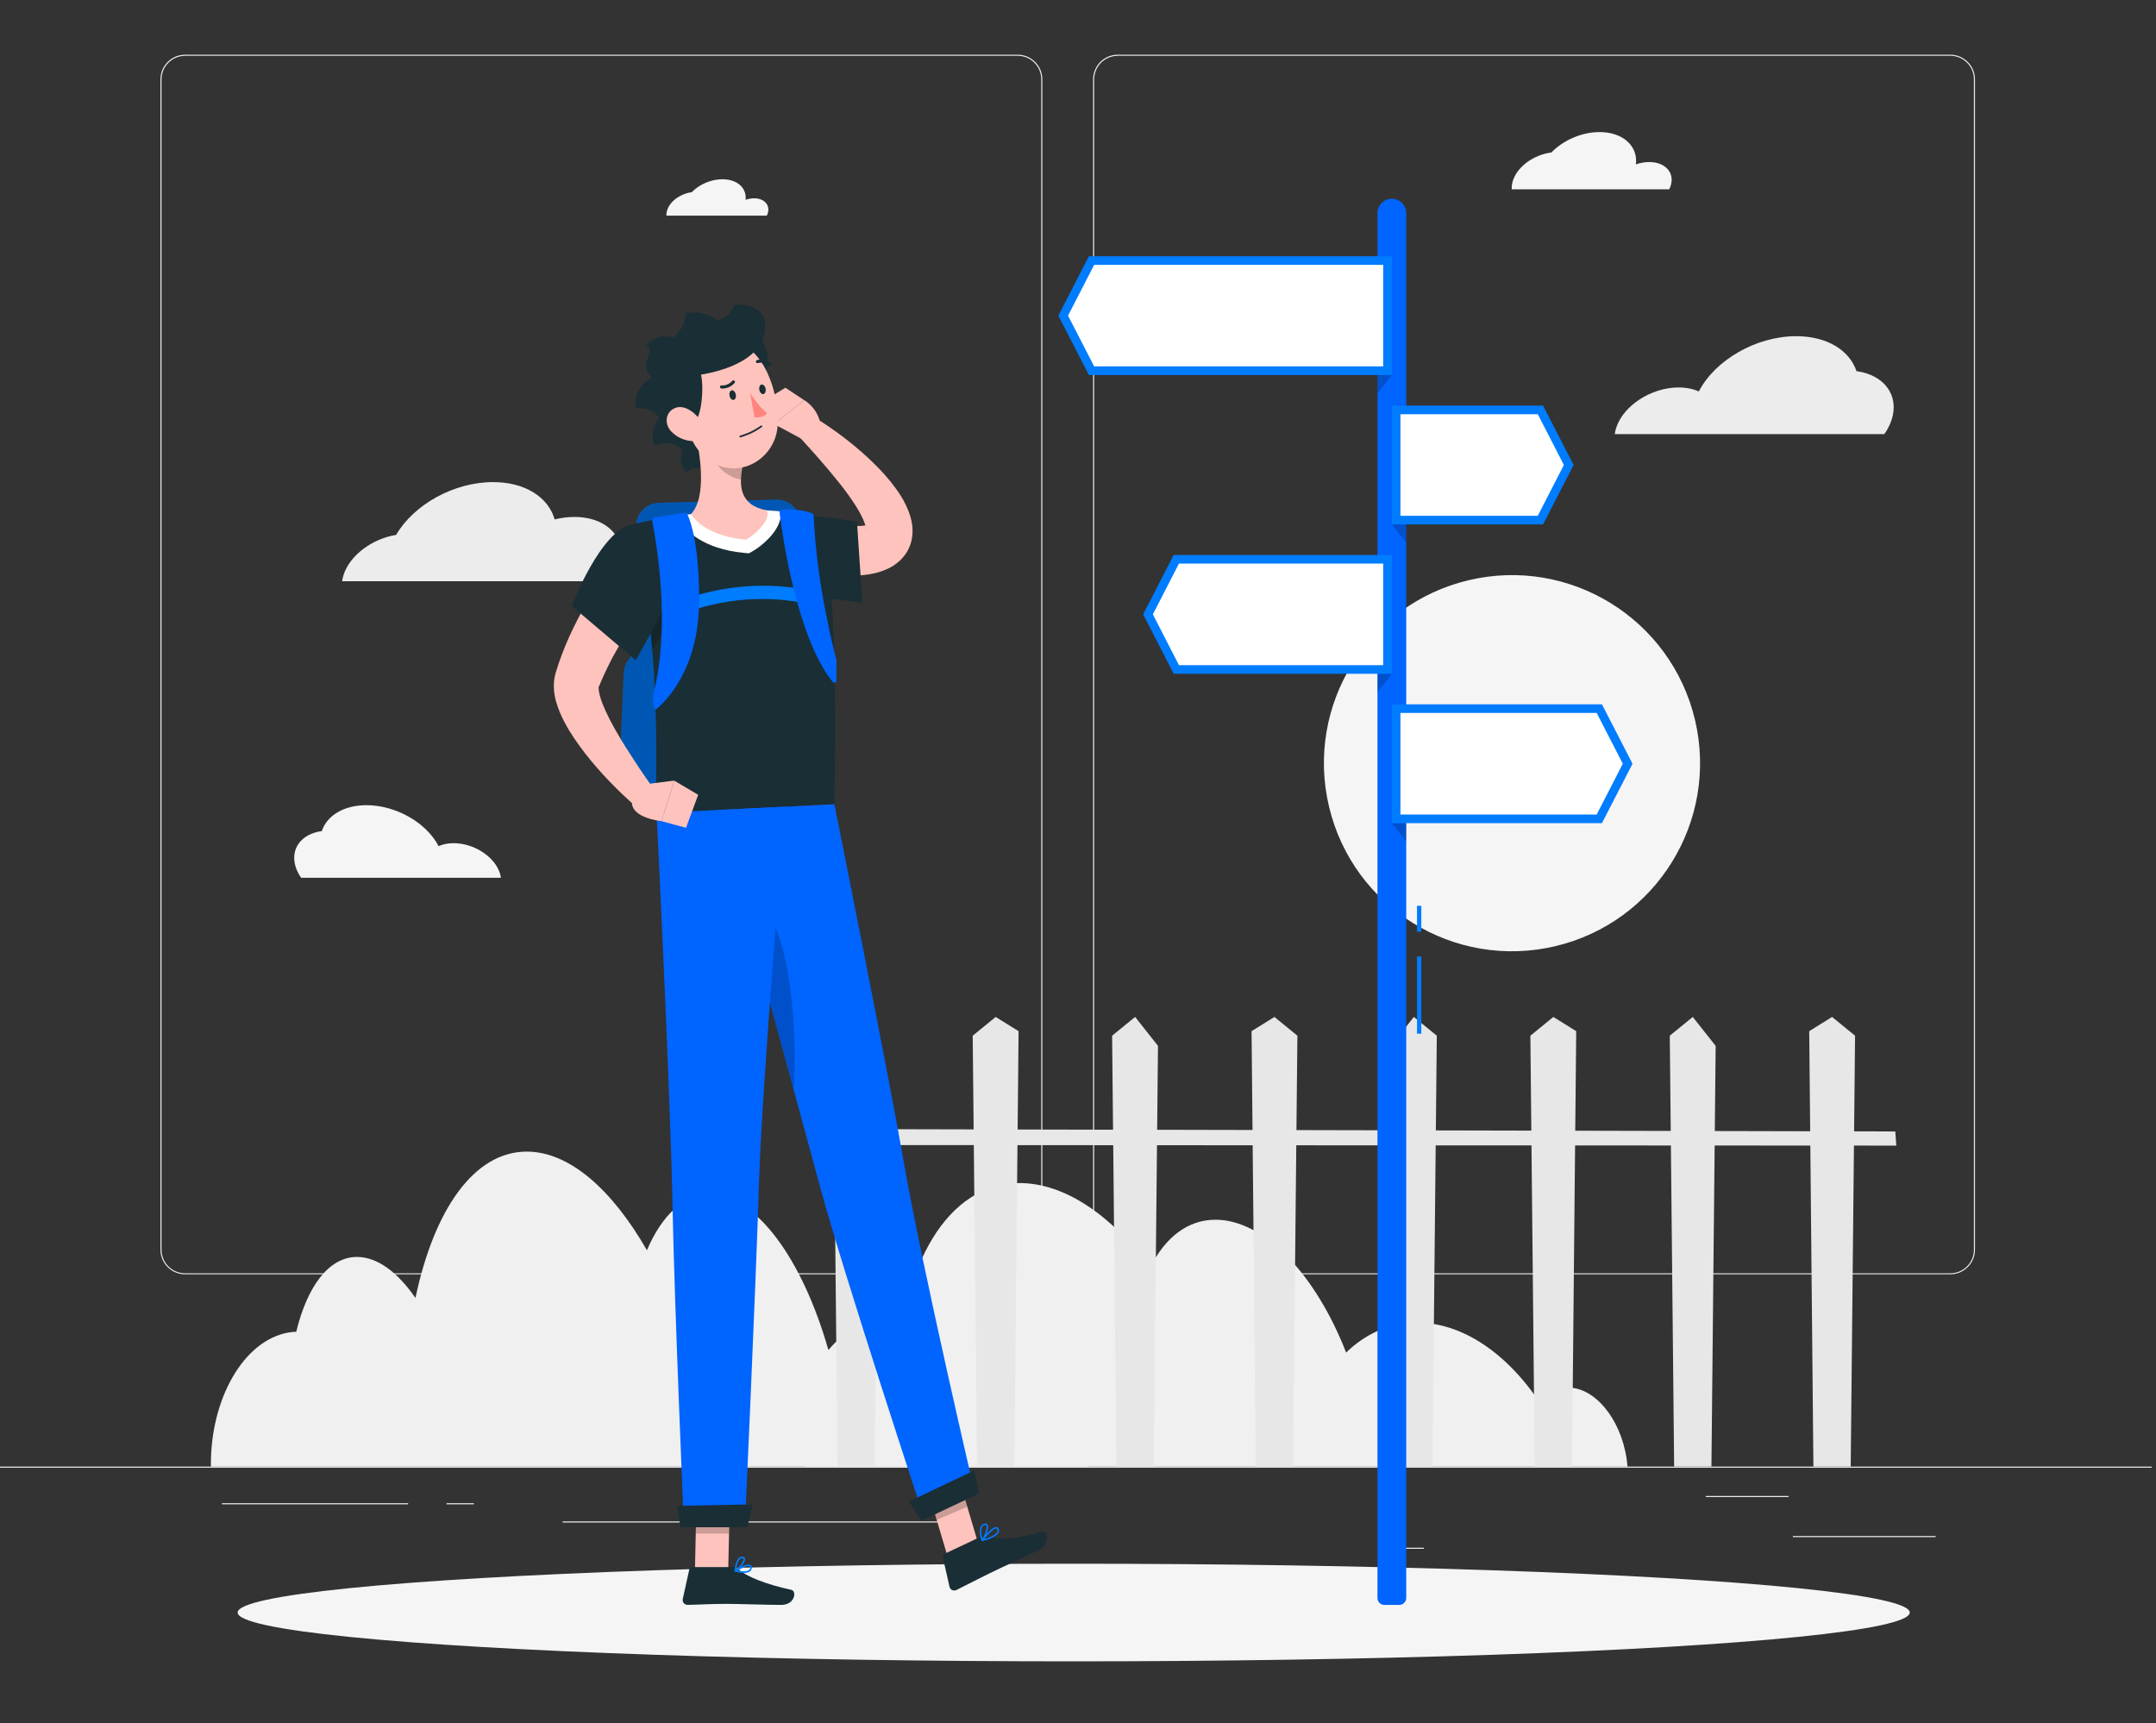 <?xml version="1.0" encoding="utf-8"?>
<!-- Generator: Adobe Illustrator 24.0.1, SVG Export Plug-In . SVG Version: 6.00 Build 0)  -->
<svg version="1.1" id="Layer_1" xmlns="http://www.w3.org/2000/svg" xmlns:xlink="http://www.w3.org/1999/xlink" x="0px" y="0px"
	 viewBox="0 0 500 399.61" style="enable-background:new 0 0 500 399.61;" xml:space="preserve">
<rect x="0" y="0" width="500" height="399.61" fill="#333333" stroke="none"/>
<style type="text/css">
	.st0{fill:#ECECEC;}
	.st1{fill:#F0F0F0;}
	.st2{fill:#F5F5F5;}
	.st3{fill:#E7E7E7;}
	.st4{fill:#007CFF;}
	.st5{fill:#0064FF;}
	.st6{opacity:0.2;}
	.st7{fill:#FFFFFF;}
	.st8{fill:#FFC3BD;}
	.st9{fill:#1A2E35;}
	.st10{opacity:0.3;}
	.st11{fill:#FF847F;}
</style>
<title>404</title>
<g>
	<rect x="-1" y="340.14" class="st0" width="500" height="0.25"/>
	<rect x="415.78" y="356.24" class="st0" width="33.12" height="0.25"/>
	<rect x="321.53" y="358.95" class="st0" width="8.69" height="0.25"/>
	<rect x="395.59" y="346.95" class="st0" width="19.19" height="0.25"/>
	<rect x="51.46" y="348.63" class="st0" width="43.19" height="0.25"/>
	<rect x="103.56" y="348.63" class="st0" width="6.33" height="0.25"/>
	<rect x="130.47" y="352.85" class="st0" width="93.68" height="0.25"/>
	<path class="st0" d="M236.01,295.54H42.92c-3.15,0-5.71-2.56-5.71-5.71V18.4c0-3.15,2.56-5.71,5.71-5.71h193.1
		c3.15,0,5.71,2.56,5.71,5.71v271.43C241.72,292.98,239.16,295.54,236.01,295.54z M42.92,12.95c-3.01,0-5.46,2.45-5.46,5.46v271.43
		c0,3.01,2.45,5.46,5.46,5.46h193.1c3.01,0,5.46-2.45,5.46-5.46V18.4c0-3.01-2.45-5.46-5.46-5.46H42.92z"/>
	<path class="st0" d="M452.31,295.54h-193.1c-3.15,0-5.71-2.56-5.71-5.71V18.4c0-3.15,2.56-5.71,5.71-5.71h193.1
		c3.15,0,5.71,2.56,5.71,5.71v271.43C458.02,292.98,455.46,295.54,452.31,295.54z M259.21,12.95c-3.01,0-5.46,2.45-5.46,5.46v271.43
		c0,3.01,2.45,5.46,5.46,5.46h193.1c3.01,0,5.46-2.45,5.46-5.46V18.4c0-3.01-2.45-5.46-5.46-5.46H259.21z"/>
</g>
<g>
	<path class="st1" d="M377.24,338.38c-1.41-9.6-7.72-17.01-14.12-16.54c-2.4,0.19-4.47,1.44-6.04,3.44
		c-7.96-11.94-18.98-19.28-30.09-18.47c-5.64,0.39-10.66,2.86-14.81,6.88c-7.01-18.03-18.94-30.81-30.3-30.81
		c-6.45,0-11.68,4.14-15.12,11.04c-9.07-12.1-19.85-19.54-30.29-19.54c-16.65,0-27.58,18.89-28.53,45.42
		c-4.19,5-19.36,11.99-21.27,20.35h190.78C377.39,339.56,377.33,338.98,377.24,338.38z"/>
	<path class="st1" d="M239.77,322.62c-2.28,0.19-4.26,1.66-5.8,4.02c-7.11-13.99-17.24-22.58-27.7-21.63
		c-5.33,0.46-10.14,3.37-14.14,8.07c-0.02,0.03-0.02,0-0.02,0c-6.01-21.09-16.83-36.03-27.52-36.03c-6.08,0-11.12,4.84-14.56,12.91
		c-8.14-14.18-18.04-22.88-27.87-22.88c-12.18,0-21.47,13.37-25.81,33.94c-4.13-5.98-8.85-9.51-13.55-9.51
		c-6.51,0-11.53,6.77-14.1,17.36c-0.57,0-1.15,0.05-1.74,0.16c-10.45,1.77-18.25,15.46-18.05,31.11h203.42
		C250.9,329.82,245.48,322.1,239.77,322.62z"/>
	
		<ellipse transform="matrix(0.973 -0.23 0.23 0.973 -31.314 85.311)" class="st2" cx="350.69" cy="177.13" rx="43.62" ry="43.62"/>
	<path class="st0" d="M430.54,86.08c-1.62-4.83-6.81-8.11-13.98-8.11c-9.31,0-18.81,5.54-22.59,12.82c-1.31-0.6-2.91-0.93-4.69-0.93
		c-6.35,0-12.83,4.21-14.48,9.39c-0.15,0.48-0.26,0.97-0.32,1.43h62.52c0.75-1.07,1.33-2.21,1.71-3.39
		C440.5,91.62,436.91,86.93,430.54,86.08z"/>
	<path class="st2" d="M74.62,192.75c1.2-3.58,5.05-6.01,10.36-6.01c6.9,0,13.94,4.1,16.74,9.5c0.97-0.44,2.15-0.69,3.48-0.69
		c4.71,0,9.51,3.12,10.73,6.96c0.11,0.36,0.19,0.72,0.24,1.06H69.84c-0.56-0.79-0.99-1.64-1.27-2.51
		C67.24,196.86,69.9,193.38,74.62,192.75z"/>
	<path class="st2" d="M359.77,35.37c2.74-2.82,6.99-4.74,11.18-4.74c5.44,0,8.93,3.24,8.44,7.49c0.99-0.35,2.04-0.54,3.09-0.54
		c3.71,0,5.93,2.46,4.97,5.49c-0.09,0.28-0.21,0.57-0.34,0.84h-36.52c-0.04-0.62,0.04-1.29,0.26-1.98
		C351.89,38.61,355.73,35.87,359.77,35.37z"/>
	<path class="st2" d="M160.4,44.59c1.75-1.8,4.46-3.02,7.13-3.02c3.47,0,5.69,2.06,5.38,4.77c0.63-0.22,1.3-0.35,1.97-0.35
		c2.37,0,3.78,1.57,3.17,3.5c-0.06,0.18-0.13,0.36-0.22,0.53h-23.28c-0.03-0.4,0.03-0.82,0.17-1.26
		C155.38,46.65,157.83,44.9,160.4,44.59z"/>
	<path class="st0" d="M145.28,126.64c-0.46,0-0.92,0.03-1.37,0.08c-0.92-4.02-4.96-6.83-10.69-6.83c-1.54,0-3.09,0.2-4.59,0.57
		c-1.47-5.13-6.82-8.65-14.29-8.65c-9.11,0-18.4,5.24-22.47,12.24c-5.56,0.9-10.74,4.73-12.2,9.3c-0.16,0.49-0.26,0.98-0.33,1.45
		h73.26l0.02-0.06C154.06,130.28,150.76,126.64,145.28,126.64z"/>
	<g>
		<polygon class="st3" points="290.25,239.15 295.55,235.85 300.88,240.2 299.87,340.14 291.23,340.14 		"/>
		<polygon class="st3" points="268.55,242.56 263.25,235.85 257.91,240.2 258.92,340.14 267.57,340.14 		"/>
		<polygon class="st3" points="236.22,239.15 230.91,235.85 225.58,240.2 226.59,340.14 235.24,340.14 		"/>
		<polygon class="st3" points="193.25,242.56 198.55,235.85 203.88,240.2 202.87,340.14 194.23,340.14 		"/>
		<polygon class="st3" points="419.58,239.15 424.88,235.85 430.21,240.2 429.2,340.14 420.55,340.14 		"/>
		<polygon class="st3" points="397.88,242.56 392.57,235.85 387.24,240.2 388.25,340.14 396.9,340.14 		"/>
		<polygon class="st3" points="365.54,239.15 360.24,235.85 354.91,240.2 355.92,340.14 364.56,340.14 		"/>
		<polygon class="st3" points="322.58,242.56 327.88,235.85 333.21,240.2 332.2,340.14 323.56,340.14 		"/>
		<polygon class="st3" points="189.8,265.56 439.77,265.69 439.54,262.41 189.81,261.85 		"/>
	</g>
</g>
<ellipse id="_x3C_Path_x3E__190_" class="st2" cx="249" cy="373.98" rx="193.89" ry="11.32"/>
<g>
	<rect x="328.62" y="221.85" class="st4" width="1" height="17.89"/>
	<rect x="328.62" y="210.08" class="st4" width="1" height="6"/>
	<path class="st5" d="M322.78,46.09L322.78,46.09c-1.84,0-3.33,1.49-3.33,3.33v321.17c0,0.9,0.73,1.63,1.63,1.63h3.41
		c0.9,0,1.63-0.73,1.63-1.63V49.42C326.12,47.58,324.62,46.09,322.78,46.09z"/>
	<polygon class="st6" points="319.45,86.98 319.45,91.23 322.78,86.98 	"/>
	<polygon class="st6" points="326.12,121.62 326.12,125.87 322.78,121.62 	"/>
	<polygon class="st6" points="326.12,190.9 326.12,195.15 322.78,190.9 	"/>
	<polygon class="st6" points="319.45,156.26 319.45,160.51 322.78,156.26 	"/>
	<g>
		<polygon class="st4" points="322.78,86.98 252.53,86.98 245.44,73.2 252.53,59.42 322.78,59.42 		"/>
		<polygon class="st7" points="253.75,84.98 247.69,73.2 253.75,61.42 320.78,61.42 320.78,84.98 		"/>
	</g>
	<g>
		<polygon class="st4" points="322.78,121.62 357.85,121.62 364.93,107.84 357.85,94.06 322.78,94.06 		"/>
		<polygon class="st7" points="356.63,119.62 362.68,107.84 356.63,96.06 324.78,96.06 324.78,119.62 		"/>
	</g>
	<g>
		<polygon class="st4" points="322.78,156.26 272.19,156.26 265.11,142.48 272.19,128.71 322.78,128.71 		"/>
		<polygon class="st7" points="273.41,154.26 267.36,142.48 273.41,130.71 320.78,130.71 320.78,154.26 		"/>
	</g>
	<g>
		<polygon class="st4" points="322.78,190.9 371.51,190.9 378.6,177.13 371.51,163.35 322.78,163.35 		"/>
		<polygon class="st7" points="370.29,188.9 376.35,177.13 370.29,165.35 324.78,165.35 324.78,188.9 		"/>
	</g>
</g>
<g>
	<polygon class="st8" points="219.71,360.84 226.81,357.81 221.68,340.56 214.58,343.59 	"/>
	<polygon class="st8" points="161.16,364.33 168.88,364.33 169.28,346.46 161.56,346.46 	"/>
	<path class="st9" d="M169.93,363.44h-9.41c-0.32,0-0.59,0.22-0.66,0.53l-1.52,6.86c-0.16,0.71,0.4,1.39,1.13,1.37
		c3.03-0.05,5.24-0.23,9.05-0.23c2.35,0,9.42,0.24,12.66,0.24c3.17,0,3.66-3.2,2.34-3.49c-5.95-1.3-10.43-3.09-12.33-4.81
		C170.84,363.61,170.39,363.44,169.93,363.44z"/>
	<path class="st9" d="M226.64,356.78l-7.62,3.6c-0.29,0.13-0.44,0.45-0.37,0.76l1.55,6.85c0.16,0.71,0.94,1.09,1.59,0.77
		c2.73-1.35,6.62-3.39,10.08-5.02c4.04-1.91,4.17-1.91,8.9-4.15c2.86-1.35,2.29-4.63,0.97-4.32c-6.02,1.39-7.07,1.94-13.17,1.26
		C227.92,356.46,227.24,356.5,226.64,356.78z"/>
	<path class="st8" d="M183.81,119.5l3.18,0.79c1.09,0.26,2.19,0.49,3.27,0.7c2.17,0.42,4.34,0.76,6.35,0.93
		c1,0.08,1.97,0.11,2.81,0.06c0.83-0.03,1.56-0.16,1.82-0.24c0.14-0.03,0.12-0.03-0.01,0.11c-0.13,0.13-0.34,0.45-0.39,0.72
		c-0.07,0.27-0.03,0.4,0,0.34c0.03-0.05,0.02-0.28-0.03-0.57c-0.25-1.24-1.15-3.14-2.27-4.9c-1.14-1.79-2.45-3.62-3.88-5.4
		c-2.84-3.57-6.01-7.15-9.16-10.58l3.62-4.53c4.29,2.68,8.23,5.62,12,9.07c1.85,1.74,3.7,3.56,5.39,5.67
		c1.68,2.14,3.37,4.39,4.51,7.78c0.27,0.87,0.51,1.83,0.59,2.98c0.07,1.14-0.01,2.49-0.5,3.9c-0.47,1.4-1.39,2.73-2.41,3.68
		c-1.02,0.96-2.09,1.57-3.07,2.01c-1.96,0.86-3.64,1.14-5.2,1.33c-1.56,0.17-3.01,0.18-4.41,0.14c-2.79-0.09-5.41-0.45-7.96-0.93
		c-1.28-0.25-2.54-0.52-3.79-0.82c-1.28-0.3-2.44-0.62-3.81-1.04L183.81,119.5z"/>
	<path class="st9" d="M173.1,122.71c4.03-6.18,25.65-1.63,25.65-1.63l1.24,18.73c0,0-7.97-1.27-17.69-1.7
		C176.2,137.84,168.08,130.42,173.1,122.71z"/>
	<path class="st8" d="M186.73,102.22l-7.25-3.88l7.04-5.53c0,0,3.16,1.77,3.76,5.62L186.73,102.22z"/>
	<polygon class="st8" points="175.06,94.3 182.13,89.92 186.52,92.82 179.48,98.35 	"/>
	<g>
		<polygon class="st6" points="221.68,340.57 224.32,349.46 217.22,352.49 214.57,343.6 		"/>
		<polygon class="st6" points="161.56,346.47 169.28,346.47 169.07,355.68 161.35,355.68 		"/>
	</g>
	<g>
		<path class="st4" d="M155.03,139.64l-9.41,13.57c-0.6,0.86-0.94,1.88-0.98,2.93l-0.74,18.01c-0.05,1.34,0.38,2.65,1.22,3.7
			l4.09,5.08c1.12,1.39,2.84,2.15,4.61,2.05l12.37-0.68c2.94-0.16,5.24-2.6,5.23-5.54l-0.1-36.15c-0.01-3.11-2.58-5.6-5.68-5.52
			l-6.22,0.17C157.66,137.31,156.03,138.19,155.03,139.64z"/>
		<path class="st10" d="M155.03,139.64l-9.41,13.57c-0.6,0.86-0.94,1.88-0.98,2.93l-0.74,18.01c-0.05,1.34,0.38,2.65,1.22,3.7
			l4.09,5.08c1.12,1.39,2.84,2.15,4.61,2.05l12.37-0.68c2.94-0.16,5.24-2.6,5.23-5.54l-0.1-36.15c-0.01-3.11-2.58-5.6-5.68-5.52
			l-6.22,0.17C157.66,137.31,156.03,138.19,155.03,139.64z"/>
	</g>
	<g>
		<path class="st4" d="M180.55,134.48l-27.23,0.74c-3,0.08-5.52-2.31-5.61-5.31l-0.21-7.68c-0.08-3,2.31-5.52,5.31-5.61l27.23-0.74
			c3-0.08,5.52,2.31,5.61,5.31l0.21,7.68C185.94,131.88,183.55,134.4,180.55,134.48z"/>
		<path class="st10" d="M180.55,134.48l-27.23,0.74c-3,0.08-5.52-2.31-5.61-5.31l-0.21-7.68c-0.08-3,2.31-5.52,5.31-5.61l27.23-0.74
			c3-0.08,5.52,2.31,5.61,5.31l0.21,7.68C185.94,131.88,183.55,134.4,180.55,134.48z"/>
	</g>
	<path class="st9" d="M146.54,121.66c2.21,8.57,3.55,17.29,4.39,25.48c0.61,5.99,0.93,11.71,1.1,16.89
		c0.4,12.14-0.06,21.38,0.24,24.52c6.04-0.3,28.81-1.42,41.23-2.04c1.22-60.66-3.76-66.61-3.76-66.61s-4.54-1-9.83-1.42
		c-0.7-0.06-1.41-0.1-2.13-0.13c-4.66-0.19-12.28,0.35-17.53,0.87c-1.1,0.11-2.22,0.25-3.31,0.4
		C151.41,120.41,146.54,121.66,146.54,121.66z"/>
	<path class="st4" d="M187.86,140.16c-9.76-2.23-20.11-1.45-29.83,2.25c-0.28-0.96-0.56-1.93-0.84-2.89
		c10.25-3.9,21.17-4.72,31.47-2.37C188.39,138.16,188.12,139.16,187.86,140.16z"/>
	<path class="st6" d="M156.71,132.97c-0.12,6.9-2.14,12.69-5.46,17.74c-0.09-1.18-0.2-2.37-0.33-3.57
		c-0.46-4.5-1.07-9.17-1.92-13.89L156.71,132.97z"/>
	<path class="st7" d="M181.06,118.59c-0.38-0.04-0.77-0.07-1.16-0.1c-0.7-0.06-1.4-0.1-2.12-0.13c-4.67-0.19-12.28,0.36-17.53,0.87
		c-1.11,0.1-2.22,0.25-3.31,0.4c-0.02,0-0.05,0.01-0.07,0.01l0.79,1.23c1.22,1.93,5.12,6.48,15.09,7.37l0.95,0.08l0.83-0.47
		c2.14-1.22,5.61-4.17,6.39-7.31C181.12,119.81,181.14,119.16,181.06,118.59z"/>
	<path class="st9" d="M154.61,87.61c-3.89-1.94-8.32,3.65-7,7.15c3.64-0.52,5.27,2.06,5.27,2.06s-2.59,3.18-1.03,6.64
		c3.16-1.96,6.39,0.77,6.39,0.77s-1.36,3.15,1.19,5.5c0.84-2.26,4-0.21,5.28-2.01c2.08-2.91-0.32-6.03-0.32-6.03l-0.87-1.45
		C162.9,93.39,160.66,90.63,154.61,87.61z"/>
	<path class="st8" d="M161.01,99.4c1.39,5.58,3,15.86-0.76,19.82c1.57,2.47,5.58,5.31,12.77,5.95c2.56-1.45,5.93-4.99,4.76-6.82
		c-6.36-1.19-6.43-5.86-5.55-10.3L161.01,99.4z"/>
	<path class="st5" d="M180.78,118.79c0.45,3.74,3.73,28.68,12.31,39.34c0.3,0.37,0.9,0.16,0.9-0.32c0-2.19,0-4.25,0-4.63
		c0-0.04,0-0.07-0.02-0.12c-0.29-1.09-4.67-17.63-5.26-33.52c-0.01-0.17-0.1-0.33-0.25-0.41c-1.29-0.65-4.61-1.26-7.26-0.9
		C180.93,118.28,180.75,118.52,180.78,118.79z"/>
	<path class="st6" d="M165.59,102.93l6.64,5.12c-0.21,1.05-0.36,2.11-0.39,3.14c-2.42-0.23-5.85-2.7-6.23-5.2
		C165.42,104.74,165.41,103.53,165.59,102.93z"/>
	<path class="st9" d="M174.81,90.17c2.07,0.21,5.1-6.7,1.65-11.63c-3.19-4.55-9.47,0.17-10.27,1.02
		C165.39,80.41,167.38,89.4,174.81,90.17z"/>
	<path class="st8" d="M157.4,91.9c1.92,7.41,2.67,11.85,7.21,14.96c6.83,4.68,15.42-0.56,15.75-8.4c0.3-7.06-2.9-18-10.83-19.55
		C161.73,77.38,155.47,84.49,157.4,91.9z"/>
	<path class="st9" d="M160.68,97.8c2.07,0.21,2.79-9.24,1.65-11.63c-1.14-2.39-9.68,0.02-10.27,1.02
		C148.77,92.82,153.26,97.03,160.68,97.8z"/>
	<path class="st9" d="M177.42,74.7c-0.31-2.86-3.67-4.39-7.27-3.99c-0.17,2.11-3.65,3.7-3.65,3.7s-2.96-2.7-7.57-1.76
		c0.23,3.2-2.77,5.66-2.77,5.66s-3.12-1.33-6.31,1.65c2.58,1.22-1.63,3.91,0.72,6.9c2.66,3.39,7.38,1.47,7.38,1.47l2.01-1.06
		C169.73,86.16,178.23,82.21,177.42,74.7z"/>
	<path class="st9" d="M176.69,99.04C176.69,99.04,176.68,99.04,176.69,99.04c-2.51,1.79-4.73,2.32-4.98,2.4
		c-0.11,0.03-0.22-0.04-0.23-0.16c-0.01-0.11,0.08-0.23,0.19-0.26c0.15-0.05,2.36-0.58,4.78-2.3c0.1-0.07,0.23-0.05,0.29,0.04
		C176.8,98.85,176.78,98.97,176.69,99.04z"/>
	<path class="st8" d="M155.62,100.01c1.4,1.52,3.37,2.25,5.07,2.29c2.55,0.06,3.2-2.37,1.97-4.45c-1.11-1.87-3.78-4.16-6.09-3.23
		C154.3,95.53,154.02,98.27,155.62,100.01z"/>
	<path class="st5" d="M209.78,270.49c-4.06-23.2-16.28-83.97-16.28-83.97l-27.11,1.34c0,0,18.57,68.13,23.94,87.92
		c5.37,19.79,23.97,76.27,23.97,76.27l11.82-5.58C226.12,346.47,214,294.61,209.78,270.49z"/>
	<path class="st6" d="M177.39,210.76l-3.81,3.45c3.27,12.02,7.15,26.26,10.49,38.52C184.95,238.89,183.3,218.08,177.39,210.76z"/>
	<path class="st5" d="M182.13,187.08c0,0-5.43,64.58-6.11,87.18c-0.75,24.75-3.27,79.63-3.27,79.63h-14.14c0,0-2.17-50.2-2.65-74.49
		c-0.55-27.5-3.69-90.85-3.69-90.85L182.13,187.08z"/>
	<polygon class="st9" points="173.31,354.2 157.79,354.2 157.09,349.23 174.57,348.9 	"/>
	<polygon class="st9" points="226.99,346.4 213.66,352.7 210.8,348.23 225.99,341.01 	"/>
	<path class="st9" d="M169.19,91.78c0.12,0.61,0.54,1.04,0.94,0.97c0.4-0.08,0.63-0.64,0.51-1.25c-0.12-0.61-0.54-1.04-0.94-0.97
		C169.3,90.61,169.07,91.17,169.19,91.78z"/>
	<path class="st9" d="M176.1,90.43c0.12,0.61,0.54,1.04,0.94,0.97c0.4-0.08,0.63-0.64,0.51-1.25c-0.12-0.61-0.54-1.04-0.94-0.97
		C176.2,89.26,175.98,89.82,176.1,90.43z"/>
	<path class="st11" d="M173.96,91.17c0,0,2.08,3.25,3.94,4.66c-0.88,1.22-2.92,0.98-2.92,0.98L173.96,91.17z"/>
	<path class="st9" d="M170.18,88.23c-0.13-0.03-0.27,0.01-0.37,0.11c-1.08,1.22-2.41,1.05-2.43,1.04c-0.2-0.03-0.39,0.11-0.41,0.31
		c-0.03,0.2,0.1,0.39,0.31,0.41c0.07,0.01,1.74,0.23,3.08-1.28c0.13-0.15,0.12-0.38-0.03-0.52
		C170.29,88.27,170.24,88.25,170.18,88.23z"/>
	<path class="st9" d="M178.68,84.86c0.07-0.02,0.14-0.06,0.19-0.13c0.13-0.16,0.1-0.39-0.06-0.51c-1.59-1.25-3.19-0.73-3.26-0.71
		c-0.19,0.06-0.29,0.27-0.23,0.46c0.06,0.19,0.28,0.29,0.46,0.23l0,0c0.06-0.01,1.31-0.41,2.58,0.59
		C178.45,84.87,178.57,84.89,178.68,84.86z"/>
	<path class="st4" d="M172.48,364.79c0.59,0,1.14-0.1,1.49-0.39c0.28-0.23,0.4-0.56,0.38-0.97c-0.02-0.3-0.18-0.45-0.31-0.52
		c-0.86-0.44-3.34,1.09-3.62,1.27c-0.06,0.04-0.1,0.11-0.08,0.18c0.01,0.07,0.07,0.13,0.14,0.15
		C171,364.64,171.77,364.79,172.48,364.79z M173.63,363.19c0.1,0,0.18,0.01,0.24,0.05c0.05,0.03,0.11,0.07,0.12,0.21
		c0.02,0.29-0.06,0.51-0.25,0.66c-0.42,0.35-1.43,0.4-2.74,0.14C171.86,363.75,173.04,363.19,173.63,363.19z"/>
	<path class="st4" d="M170.51,364.52c0.03,0,0.06-0.01,0.09-0.02c0.8-0.43,2.34-2.13,2.18-2.99c-0.03-0.16-0.14-0.43-0.58-0.48
		c-0.28-0.03-0.55,0.04-0.78,0.24c-0.9,0.73-1.08,2.96-1.09,3.05c-0.01,0.07,0.03,0.13,0.08,0.17
		C170.44,364.51,170.47,364.52,170.51,364.52z M172.06,361.39c0.03,0,0.05,0,0.08,0.01c0.24,0.03,0.26,0.14,0.27,0.18
		c0.1,0.51-0.89,1.79-1.68,2.39c0.09-0.65,0.34-1.95,0.91-2.42C171.78,361.44,171.91,361.39,172.06,361.39z"/>
	<path class="st4" d="M227.78,357.42c0.01,0,0.02,0,0.03,0c1.23-0.31,3.36-0.98,3.8-2.02c0.13-0.31,0.11-0.63-0.07-0.95
		c-0.11-0.19-0.27-0.3-0.48-0.31c-1.06-0.06-3.2,2.68-3.44,2.99c-0.05,0.06-0.05,0.15-0.01,0.21
		C227.65,357.4,227.71,357.43,227.78,357.42z M230.98,354.51c0.02,0,0.04,0,0.05,0c0.08,0.01,0.14,0.04,0.19,0.13
		c0.12,0.22,0.14,0.42,0.05,0.63c-0.25,0.58-1.37,1.19-3.03,1.67C229.12,355.86,230.38,354.54,230.98,354.51z"/>
	<path class="st4" d="M227.78,357.42c0.05,0,0.09-0.03,0.13-0.06c0.66-0.78,1.62-3.07,1.12-3.8c-0.12-0.17-0.36-0.34-0.83-0.17
		c-0.35,0.13-0.62,0.37-0.78,0.72c-0.54,1.15,0.16,3.12,0.19,3.2c0.02,0.06,0.07,0.11,0.14,0.12
		C227.75,357.42,227.76,357.42,227.78,357.42z M228.52,353.68c0.14-0.01,0.19,0.06,0.2,0.08c0.3,0.44-0.27,2.16-0.89,3.08
		c-0.17-0.59-0.45-1.83-0.1-2.59c0.12-0.26,0.31-0.44,0.57-0.53C228.39,353.7,228.46,353.69,228.52,353.68z"/>
	<g>
		<path class="st8" d="M154.62,133.13l-2.24,3.06c-0.76,1.05-1.5,2.11-2.23,3.19c-1.47,2.14-2.88,4.31-4.26,6.48
			c-1.35,2.19-2.63,4.4-3.84,6.62c-1.15,2.23-2.24,4.47-3.14,6.72c-0.01,0.03-0.04,0.09-0.03,0.08l0.01-0.01
			c0-0.01,0.01-0.02,0.01-0.03c0.01-0.01-0.03-0.08-0.02-0.04c0.01,0.05-0.05,0.03-0.04,0.18c0,0.05-0.01,0.11-0.02,0.16
			c0,0.06,0.01,0.16,0.02,0.24l0.01,0.25l0.05,0.31c0.12,0.83,0.44,1.86,0.85,2.92c0.85,2.12,2,4.38,3.29,6.59
			c1.27,2.22,2.68,4.43,4.13,6.64c1.42,2.21,2.98,4.41,4.46,6.55l-4.25,3.94c-4.24-3.73-8.08-7.67-11.62-12.17
			c-1.74-2.27-3.44-4.63-4.89-7.4c-0.72-1.4-1.4-2.89-1.91-4.7l-0.18-0.68l-0.14-0.75c-0.04-0.26-0.09-0.5-0.12-0.77l-0.06-0.85
			c-0.06-0.54,0-1.22,0.05-1.85c0.01-0.3,0.11-0.69,0.18-1.03l0.12-0.53c0.05-0.18,0.09-0.36,0.12-0.42
			c1.74-5.74,4.23-10.94,7.03-15.87c1.4-2.46,2.9-4.86,4.47-7.19c0.79-1.16,1.6-2.31,2.43-3.46c0.83-1.16,1.65-2.23,2.62-3.43
			L154.62,133.13z"/>
		<path class="st9" d="M146.54,121.66c-7.26,1.31-13.96,18.87-13.96,18.87l14.85,12.6c0,0,5.13-8.89,9.26-17.49
			C161.18,126.28,155.33,120.07,146.54,121.66z"/>
		<path class="st8" d="M148.6,182.01l7.78-0.97l-2.97,9.4c0,0-6.8-0.65-6.86-4.29L148.6,182.01z"/>
		<polygon class="st8" points="161.92,184.33 159.1,191.98 153.4,190.45 156.37,181.05 		"/>
	</g>
	<path class="st5" d="M151.26,120.9c0.84,4.18,4.46,24.17,0.2,40.3c-0.01,0.03-0.01,0.06-0.01,0.08c-0.01,1.18,0.11,2.24,0.21,2.88
		c0.04,0.28,0.4,0.41,0.63,0.22c2.09-1.72,9.79-9.14,9.85-25.06c0.04-12.67-1.91-18.24-2.65-19.9c-0.15-0.33-0.52-0.52-0.9-0.46
		l-6.63,1.02C151.49,120.05,151.18,120.47,151.26,120.9z"/>
</g>
</svg>
